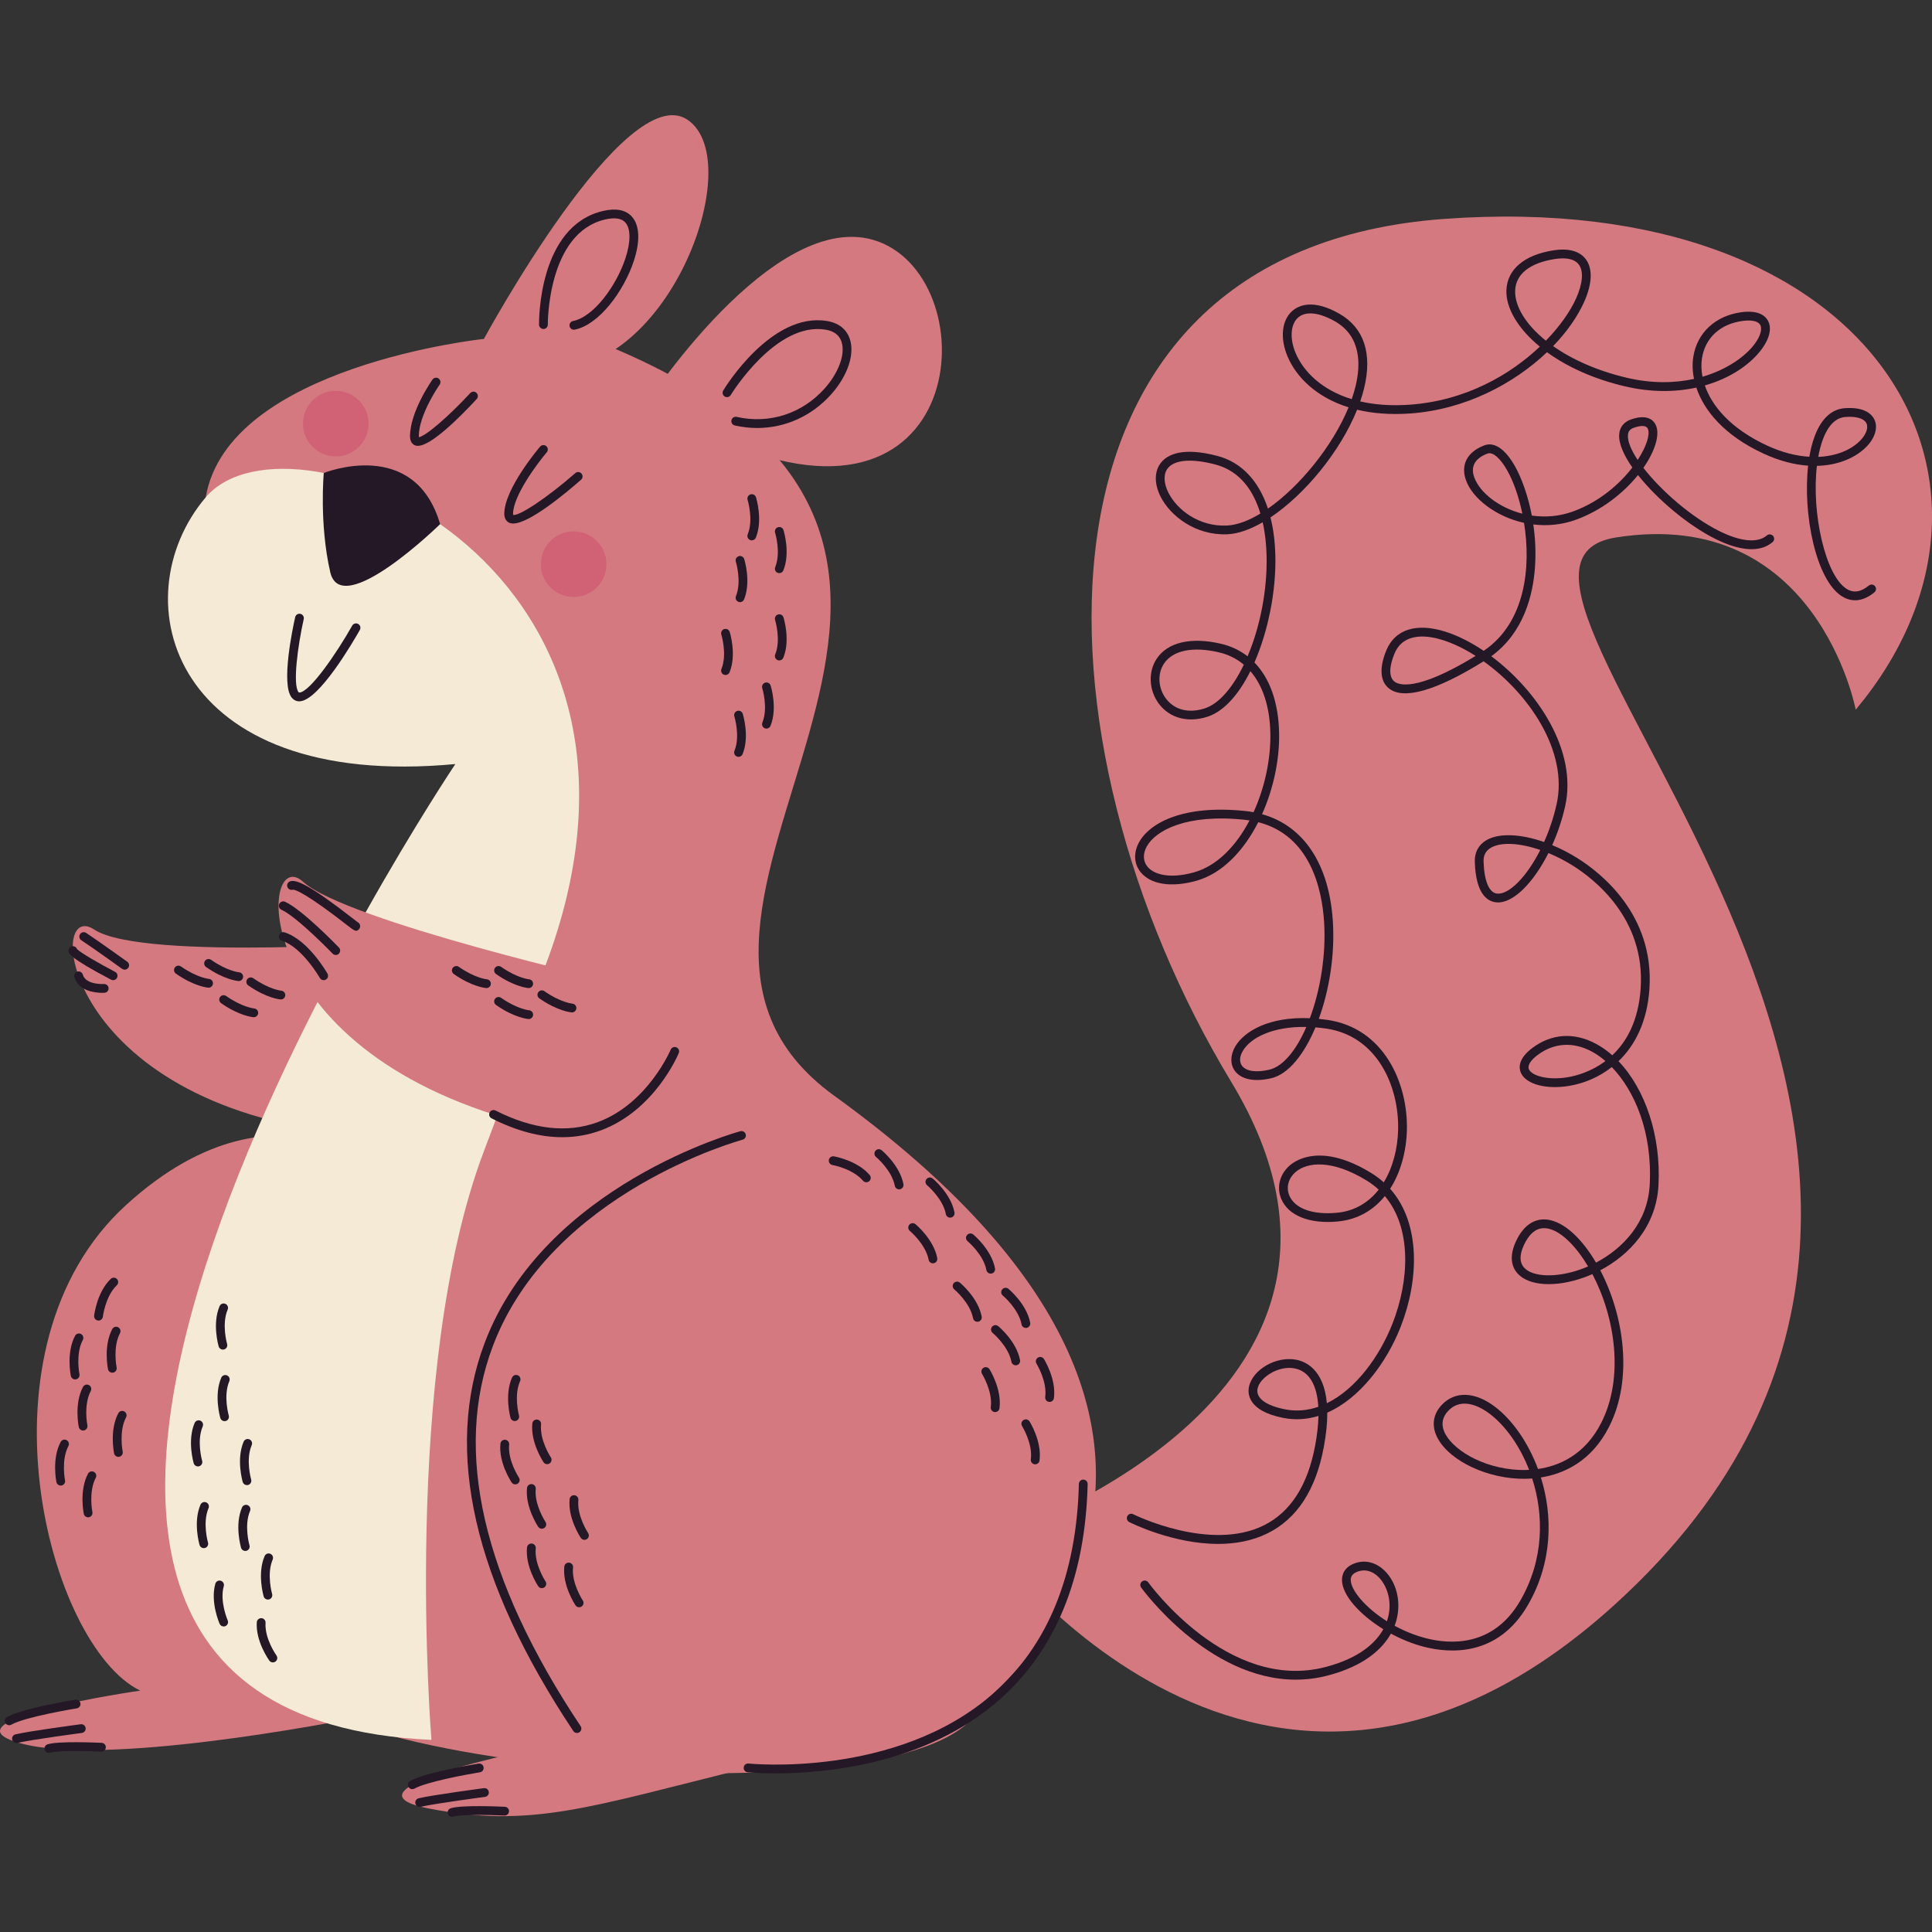 <svg width="512" height="512" viewBox="0 0 512 512" fill="none" xmlns="http://www.w3.org/2000/svg">
<rect x="0" y="0" width="512" height="512" fill="#333333" stroke="none"/>
<g clip-path="url(#clip0_626_1079)">
<path d="M110.026 249.41C110.026 249.41 37.779 254.843 24.951 246.332C12.122 237.822 15.95 292.239 91.681 300.435C91.681 300.435 117.921 264.779 110.026 249.41Z" fill="#D47980"/>
<path d="M106.546 313.751C106.546 313.751 75.07 281.468 33.491 319.269C-8.089 357.07 12.724 436.218 37.166 448.031C37.166 448.031 -16.755 455.79 5.298 461.951C27.351 468.112 85.899 457.028 99.313 454.293C112.726 451.558 158.572 342.489 106.546 313.751Z" fill="#D47980"/>
<path d="M261.831 408.104C261.831 408.104 377.482 371.335 326.269 286.676C271.986 196.942 267.08 66.4 382.725 58.013C498.371 49.625 541.137 129.073 491.782 188.077C491.782 188.077 481.563 133.995 428.246 142.434C374.929 150.873 561.874 303.828 427.817 425.336C334.617 509.813 261.831 408.104 261.831 408.104Z" fill="#D47980"/>
<path d="M260.017 451.583C260.017 451.583 349.67 383.318 221.084 290.385C153.513 241.549 288.8 149.129 166.871 94.131C55.88 44.067 199.82 240.405 72.01 434.424C50.289 467.395 247.123 485.902 260.017 451.583Z" fill="#D47980"/>
<path d="M232.896 329.45C232.896 329.45 196.667 294.535 157.983 328.076C119.298 361.618 158.585 440.433 149.079 461.951C149.079 461.951 86.087 473.797 113.421 479.224C140.755 484.651 156.075 478.886 198.249 468.508L232.896 329.45Z" fill="#D47980"/>
<path d="M128.237 89.816C128.237 89.816 60.427 96.912 54.521 131.796C48.614 166.68 57.834 199.095 128.237 202.48C198.639 205.864 172.42 100.168 128.237 89.816Z" fill="#D47980"/>
<path d="M171.755 106.343C171.755 106.343 208.089 50.8 235.259 65.132C262.429 79.465 254.343 150.884 182.192 112.221L171.755 106.343Z" fill="#D47980"/>
<path d="M128.237 89.816C128.237 89.816 165.746 20.62 182.192 31.733C198.639 42.845 176.29 101.772 143.56 97.576L128.237 89.816Z" fill="#D47980"/>
<path d="M143.464 258.675C186.711 150.05 77.25 104.98 54.521 131.796C31.792 158.611 45.316 209.556 120.673 202.48C120.673 202.48 -48.032 453.791 114.339 461.085C114.339 461.085 106.268 362.976 128.237 305.093C150.205 247.21 143.464 258.675 143.464 258.675Z" fill="#F4EAD5"/>
<path d="M152.903 459.259C153.124 459.259 153.348 459.195 153.547 459.063C154.08 458.708 154.226 457.986 153.869 457.451C127.895 418.451 120.074 384.546 130.628 356.674C146.06 315.916 196.295 302.165 196.8 302.031C197.42 301.866 197.791 301.229 197.626 300.609C197.46 299.989 196.823 299.625 196.205 299.783C195.687 299.92 144.325 313.958 128.458 355.837C117.616 384.452 125.514 419.074 151.934 458.741C152.158 459.078 152.527 459.259 152.903 459.259Z" fill="#241726"/>
<path d="M163.606 260.488C163.606 260.488 91.676 244.066 80.313 233.678C68.951 223.289 64.337 277.646 137.896 297.43C137.896 297.43 169.035 276.891 163.606 260.488Z" fill="#D47980"/>
<path d="M116.638 138.9C116.638 138.9 90.474 164.508 87.518 151.626C84.563 138.744 85.805 125.351 85.805 125.351C85.805 125.351 109.822 115.632 116.638 138.9Z" fill="#241726"/>
<path d="M79.307 185.857C79.335 185.857 79.363 185.856 79.392 185.856C84.507 185.698 93.594 170.069 95.362 166.939C95.678 166.378 95.481 165.671 94.923 165.356C94.367 165.039 93.655 165.235 93.34 165.795C89.206 173.108 82.123 183.445 79.32 183.532C79.268 183.544 79.215 183.535 79.117 183.418C77.507 181.466 78.95 170.927 80.49 164.066C80.631 163.44 80.238 162.819 79.611 162.678C78.981 162.537 78.363 162.932 78.222 163.557C77.562 166.502 74.412 181.369 77.324 184.898C77.843 185.526 78.528 185.857 79.307 185.857Z" fill="#241726"/>
<path d="M135.98 138.739C140.271 138.739 149.828 130.783 153.988 127.133C154.47 126.708 154.519 125.973 154.095 125.491C153.67 125.009 152.936 124.962 152.453 125.385C145.162 131.785 137.489 136.898 135.978 136.444C135.986 136.419 135.968 136.329 135.968 136.171C135.968 131.397 142.413 122.786 144.897 119.87C145.314 119.382 145.255 118.648 144.766 118.232C144.278 117.815 143.545 117.874 143.128 118.362C142.741 118.816 133.642 129.565 133.642 136.17C133.642 137.712 134.48 138.321 134.98 138.547C135.268 138.677 135.604 138.739 135.98 138.739Z" fill="#241726"/>
<path d="M110.722 118.154C114.296 118.154 121.913 110.522 126.33 105.746C126.766 105.275 126.736 104.54 126.265 104.104C125.796 103.669 125.062 103.696 124.623 104.168C118.798 110.465 112.715 115.667 110.997 115.855C110.99 115.799 110.985 115.726 110.985 115.632C110.985 109.816 116.456 102.007 116.513 101.928C116.883 101.404 116.759 100.678 116.234 100.308C115.712 99.937 114.984 100.063 114.614 100.586C114.372 100.931 108.661 109.085 108.661 115.632C108.661 117.257 109.51 117.834 110.016 118.031C110.227 118.114 110.465 118.154 110.722 118.154Z" fill="#241726"/>
<path d="M94.388 246.669C94.647 246.669 94.87 246.533 95.132 246.256C95.543 245.822 95.545 245.124 95.154 244.672C95.043 244.543 94.909 244.444 94.764 244.378C94.551 244.22 94.144 243.902 93.594 243.474C82.082 234.525 78.598 233.037 76.918 233.55C76.304 233.737 75.958 234.387 76.147 235.002C76.334 235.615 76.981 235.965 77.599 235.773C78.282 235.722 81.235 236.808 92.166 245.309C93.328 246.211 93.916 246.669 94.388 246.669Z" fill="#241726"/>
<path d="M88.982 253.076C89.271 253.076 89.561 252.969 89.787 252.752C90.249 252.306 90.265 251.571 89.819 251.108C89.426 250.701 80.15 241.082 75.549 238.979C74.964 238.711 74.275 238.969 74.009 239.553C73.741 240.136 73.998 240.826 74.582 241.093C78.784 243.015 88.051 252.623 88.144 252.72C88.372 252.958 88.676 253.076 88.982 253.076Z" fill="#241726"/>
<path d="M85.774 259.757C85.97 259.757 86.168 259.708 86.349 259.604C86.906 259.287 87.102 258.577 86.784 258.019C86.576 257.654 81.625 249.054 75.417 247.09C74.802 246.896 74.151 247.237 73.958 247.847C73.764 248.459 74.104 249.113 74.715 249.306C80.052 250.996 84.718 259.087 84.764 259.169C84.978 259.546 85.371 259.757 85.774 259.757Z" fill="#241726"/>
<path d="M33.039 256.974C33.401 256.974 33.757 256.806 33.983 256.491C34.359 255.969 34.24 255.243 33.719 254.868C33.647 254.816 26.424 249.622 22.831 247.231C22.3 246.874 21.578 247.02 21.219 247.556C20.864 248.091 21.009 248.812 21.544 249.168C25.102 251.534 32.29 256.704 32.362 256.756C32.567 256.902 32.804 256.974 33.039 256.974Z" fill="#241726"/>
<path d="M29.979 259.757C30.397 259.757 30.802 259.53 31.01 259.133C31.307 258.565 31.088 257.862 30.519 257.565C26.218 255.313 21.233 252.416 20.425 251.527C20.265 251.075 19.833 250.752 19.328 250.752C19.324 250.752 19.318 250.752 19.312 250.752C18.671 250.761 18.158 251.288 18.165 251.931C18.174 252.604 18.188 253.736 29.44 259.625C29.613 259.715 29.797 259.757 29.979 259.757Z" fill="#241726"/>
<path d="M27.123 263.111C27.445 263.111 27.652 263.097 27.696 263.093C28.335 263.049 28.817 262.494 28.773 261.855C28.728 261.216 28.161 260.747 27.535 260.775C27.492 260.779 22.737 261.064 21.941 258.276C21.764 257.658 21.114 257.309 20.505 257.478C19.887 257.655 19.53 258.297 19.706 258.914C20.805 262.762 25.47 263.111 27.123 263.111Z" fill="#241726"/>
<path d="M200.659 113.421C208.077 113.421 215.133 110.272 220.295 104.472C224.684 99.538 226.599 93.744 225.172 89.71C224.547 87.943 222.999 85.705 219.167 85.07C204.452 82.641 192.178 102.63 191.663 103.483C191.331 104.033 191.509 104.747 192.057 105.079C192.611 105.411 193.324 105.233 193.654 104.686C193.772 104.49 205.58 85.202 218.789 87.362C220.966 87.724 222.377 88.774 222.982 90.485C224.113 93.683 222.335 98.682 218.56 102.926C212.604 109.62 203.886 112.444 195.234 110.48C194.598 110.34 193.984 110.731 193.842 111.357C193.7 111.984 194.093 112.605 194.719 112.748C196.704 113.2 198.696 113.42 200.659 113.421Z" fill="#241726"/>
<path d="M152.079 87.38C152.154 87.38 152.232 87.373 152.309 87.357C158.793 86.062 165.361 77.087 167.966 69.156C169.706 63.855 169.517 59.677 167.434 57.391C165.817 55.62 163.28 55.113 159.89 55.889C142.699 59.818 142.836 84.977 142.849 86.046C142.858 86.686 143.421 87.179 144.027 87.192C144.669 87.183 145.183 86.657 145.175 86.015C145.172 85.772 145.049 61.665 160.408 58.155C162.924 57.581 164.707 57.851 165.716 58.958C167.167 60.549 167.181 64.09 165.757 68.431C163.413 75.57 157.43 83.965 151.852 85.078C151.223 85.204 150.815 85.816 150.941 86.446C151.051 86.997 151.538 87.38 152.079 87.38Z" fill="#241726"/>
<path d="M322.812 409.152C327.242 409.152 331.786 408.394 335.957 406.328C343.708 402.49 348.706 394.82 350.813 383.531C351.48 379.956 351.756 376.927 351.743 374.364C360.401 370.565 367.449 361.148 371.188 351.624C376.026 339.299 376.584 324.222 368.399 315.036C371.263 310.581 372.704 304.964 372.839 299.49C373.15 286.918 366.672 272.412 351.718 270.276C350.958 270.168 350.215 270.078 349.491 270.008C352.266 262.416 353.793 253.059 353.216 244.122C352.234 228.94 345.477 218.855 334.458 215.768C337.496 208.982 339.125 201.227 338.976 194.193C338.806 186.142 336.506 179.747 332.439 175.565C336.107 167.177 338.203 156.543 337.981 147.236C337.893 143.536 337.455 140.15 336.688 137.119C345.795 131.047 355.17 119.695 359.649 108.577C363.658 109.542 368.31 109.946 373.653 109.58C388.263 108.564 401.194 101.689 409.971 93.335C415.179 97.121 422.154 100.397 430.629 102.387C437.597 104.02 444.017 103.924 449.546 102.715C451.562 108.75 456.88 115.364 467.34 120.201C471.652 122.196 475.626 123.167 479.171 123.405C477.744 136.203 481.197 153.616 488.101 158.008C489.994 159.212 493.025 160.008 496.731 156.975C497.229 156.569 497.303 155.835 496.896 155.34C496.488 154.841 495.756 154.768 495.261 155.175C493.116 156.93 491.183 157.211 489.35 156.046C483.718 152.464 480.032 135.951 481.498 123.457C487.354 123.325 491.843 121.158 494.497 118.523C496.863 116.172 497.735 113.388 496.766 111.258C496.167 109.941 494.342 107.778 488.895 108.173C485.987 108.379 482.095 110.309 480.063 118.34C479.843 119.203 479.656 120.109 479.497 121.049C476.106 120.851 472.326 119.944 468.316 118.09C458.607 113.597 453.668 107.583 451.797 102.147C458.66 100.193 463.945 96.512 466.907 92.478C469.037 89.581 469.603 86.811 468.463 84.879C467.697 83.586 465.879 82.165 461.528 82.736C454.617 83.644 449.714 88.202 448.733 94.632C448.468 96.379 448.505 98.341 448.929 100.414C443.85 101.534 437.852 101.691 431.16 100.119C423.122 98.234 416.513 95.197 411.593 91.724C415.23 87.96 418.027 83.964 419.77 80.109C421.977 75.234 422.137 71.166 420.222 68.654C419.085 67.161 416.667 65.549 411.612 66.353C403.931 67.57 399.412 71.415 399.211 76.902C399.042 81.531 402.167 87.014 408.074 91.864C400.208 99.327 388.364 106.223 373.493 107.256C368.523 107.603 364.196 107.241 360.472 106.378C360.878 105.196 361.225 104.023 361.507 102.862C363.731 93.685 361.465 86.866 354.954 83.145C347.915 79.121 344.105 80.96 342.459 82.415C339.67 84.881 339.173 89.591 341.193 94.412C343.453 99.806 348.711 105.242 357.388 107.949C353.147 118.259 344.415 128.947 336.015 134.79C333.582 127.409 328.99 122.508 322.673 120.84C313.446 118.4 309.437 120.44 307.701 122.58C305.891 124.811 305.84 128.186 307.564 131.607C310.118 136.676 316.752 141.941 325.251 141.589C328.119 141.463 331.328 140.311 334.624 138.402C335.342 141.596 335.598 144.747 335.659 147.286C335.879 156.572 333.857 166.304 330.625 173.932C328.605 172.358 326.246 171.234 323.582 170.609C315.592 168.737 309.359 170.214 306.473 174.666C304.206 178.16 304.488 183.051 307.16 186.56C310.014 190.311 314.776 191.583 319.903 189.966C324.385 188.551 328.319 183.974 331.364 177.865C334.65 181.648 336.506 187.251 336.654 194.238C336.8 201.11 335.191 208.697 332.204 215.241C331.494 215.109 330.769 215.004 330.028 214.927C313.546 213.199 304.678 218.079 301.856 223.219C300.357 225.949 300.498 228.885 302.236 231.076C304.87 234.399 310.404 235.273 317.042 233.417C323.951 231.483 329.607 225.447 333.447 217.886C347.273 221.413 350.34 235.65 350.897 244.267C351.465 253.054 349.892 262.438 347.127 269.838C336.262 269.367 329.753 273.327 327.404 277.245C326.011 279.568 325.955 282.016 327.257 283.793C328.941 286.089 332.474 286.793 336.949 285.729C341.426 284.664 345.596 279.451 348.609 272.261C349.509 272.333 350.437 272.436 351.391 272.572C364.939 274.507 370.802 287.849 370.517 299.428C370.396 304.313 369.159 309.324 366.711 313.331C365.729 312.448 364.647 311.636 363.46 310.905C350.453 302.902 343.615 307.293 341.829 308.828C339.132 311.147 338.238 314.643 339.551 317.737C341.433 322.169 347.009 324.4 354.485 323.708C359.884 323.206 364.028 320.641 367.001 316.97C374.174 325.47 373.507 339.348 369.025 350.769C365.602 359.491 359.302 368.133 351.63 371.868C350.832 362.927 346.02 360.826 343.496 360.344C338.19 359.32 331.876 362.982 330.98 367.577C330.622 369.421 330.784 373.91 340.032 375.75C343.28 376.398 346.426 376.154 349.41 375.23C349.36 377.572 349.068 380.204 348.529 383.098C346.564 393.63 341.987 400.743 334.928 404.239C320.592 411.336 300.51 401.387 300.309 401.288C299.735 400.996 299.036 401.23 298.748 401.802C298.458 402.376 298.689 403.075 299.262 403.363C299.891 403.686 310.925 409.152 322.812 409.152ZM349.368 372.814C346.539 373.795 343.557 374.088 340.483 373.475C335.414 372.466 332.783 370.481 333.261 368.028C333.843 365.036 338.786 361.826 343.057 362.633C346.875 363.361 349.029 366.945 349.368 372.814ZM365.37 315.267C362.737 318.615 359.063 320.954 354.268 321.398C347.865 321.995 343.155 320.288 341.689 316.835C340.78 314.692 341.428 312.243 343.342 310.597C346.404 307.965 352.972 307.187 362.238 312.889C363.39 313.599 364.432 314.396 365.37 315.267ZM346.197 272.147C343.558 278.243 340.08 282.599 336.409 283.473C332.934 284.298 330.215 283.909 329.13 282.425C328.389 281.413 328.485 279.964 329.395 278.447C331.487 274.958 337.327 271.985 346.197 272.147ZM331.138 217.421C327.608 224.157 322.546 229.467 316.413 231.183C309.701 233.061 305.625 231.615 304.054 229.636C302.901 228.182 302.842 226.253 303.89 224.343C306.243 220.064 314.433 215.631 329.782 217.244C330.244 217.293 330.697 217.352 331.138 217.421ZM329.624 176.151C326.723 182.175 323.044 186.542 319.2 187.756C314.987 189.086 311.276 188.14 309.007 185.16C306.919 182.417 306.678 178.625 308.421 175.938C310.741 172.36 316.073 171.242 323.048 172.881C325.558 173.469 327.762 174.577 329.624 176.151ZM334.017 136.097C330.871 138.003 327.827 139.156 325.147 139.274C317.628 139.628 311.866 134.991 309.638 130.568C308.339 127.988 308.289 125.552 309.505 124.051C311.319 121.813 315.9 121.461 322.076 123.094C328.83 124.879 332.286 130.336 334.017 136.097ZM490.136 110.458C492.51 110.458 494.131 111.082 494.65 112.224C495.196 113.428 494.494 115.255 492.859 116.878C490.503 119.218 486.657 120.885 481.851 121.078C481.986 120.336 482.141 119.613 482.317 118.915C483.251 115.227 485.179 110.772 489.059 110.497C489.433 110.47 489.792 110.458 490.136 110.458ZM347.269 83.053C349.106 83.053 351.343 83.765 353.8 85.169C360.772 89.153 360.609 96.695 359.247 102.32C358.971 103.458 358.625 104.613 358.218 105.779C350.202 103.321 345.384 98.404 343.337 93.521C341.733 89.692 342 85.931 344 84.162C344.837 83.421 345.949 83.053 347.269 83.053ZM463.366 84.939C464.928 84.939 466.024 85.33 466.462 86.068C467.087 87.127 466.54 89.058 465.035 91.107C462.693 94.295 457.868 97.897 451.176 99.846C450.835 98.103 450.81 96.458 451.033 94.987C451.863 89.543 455.901 85.826 461.832 85.046C462.382 84.975 462.895 84.939 463.366 84.939ZM414.15 68.471C415.79 68.471 417.435 68.84 418.374 70.07C419.725 71.844 419.462 75.154 417.652 79.156C416.174 82.423 413.471 86.38 409.676 90.286C404.253 85.93 401.383 81.072 401.533 76.993C401.692 72.658 405.401 69.696 411.975 68.654C412.654 68.549 413.401 68.471 414.15 68.471Z" fill="#241726"/>
<path d="M152.019 158.209C147.218 158.209 143.326 154.317 143.326 149.516C143.326 144.715 147.218 140.823 152.019 140.823C156.82 140.823 160.712 144.715 160.712 149.516C160.712 154.317 156.82 158.209 152.019 158.209Z" fill="#D16175"/>
<path d="M88.982 120.961C84.181 120.961 80.289 117.069 80.289 112.268C80.289 107.467 84.181 103.575 88.982 103.575C93.782 103.575 97.674 107.467 97.674 112.268C97.674 117.069 93.782 120.961 88.982 120.961Z" fill="#D16175"/>
<path d="M206.518 151.888C206.977 151.888 207.411 151.614 207.596 151.163C209.494 146.487 207.703 140.716 207.626 140.473C207.434 139.861 206.782 139.528 206.169 139.717C205.557 139.909 205.218 140.562 205.409 141.174C205.427 141.226 207.02 146.399 205.441 150.289C205.199 150.884 205.486 151.562 206.081 151.804C206.224 151.861 206.372 151.888 206.518 151.888Z" fill="#241726"/>
<path d="M196.112 159.573C196.571 159.573 197.005 159.3 197.19 158.848C199.088 154.172 197.297 148.401 197.22 148.158C197.026 147.546 196.381 147.21 195.763 147.402C195.151 147.594 194.812 148.247 195.003 148.859C195.021 148.911 196.614 154.084 195.035 157.974C194.793 158.569 195.08 159.247 195.675 159.489C195.817 159.546 195.966 159.573 196.112 159.573Z" fill="#241726"/>
<path d="M199.232 143.196C199.69 143.196 200.124 142.923 200.309 142.471C202.207 137.796 200.416 132.024 200.34 131.782C200.145 131.169 199.494 130.83 198.882 131.025C198.27 131.217 197.931 131.871 198.123 132.482C198.14 132.534 199.733 137.708 198.154 141.598C197.913 142.193 198.199 142.871 198.794 143.112C198.938 143.168 199.085 143.196 199.232 143.196Z" fill="#241726"/>
<path d="M206.518 175.02C206.977 175.02 207.411 174.747 207.596 174.295C209.494 169.619 207.703 163.849 207.626 163.606C207.434 162.996 206.782 162.659 206.169 162.85C205.557 163.042 205.218 163.696 205.409 164.307C205.427 164.359 207.02 169.531 205.441 173.421C205.199 174.016 205.486 174.694 206.081 174.936C206.224 174.993 206.372 175.02 206.518 175.02Z" fill="#241726"/>
<path d="M192.267 178.882C192.726 178.882 193.16 178.609 193.345 178.157C195.243 173.482 193.452 167.711 193.375 167.468C193.183 166.856 192.532 166.52 191.918 166.711C191.306 166.904 190.967 167.557 191.158 168.168C191.176 168.221 192.769 173.394 191.19 177.284C190.948 177.879 191.235 178.557 191.83 178.799C191.973 178.855 192.121 178.882 192.267 178.882Z" fill="#241726"/>
<path d="M54.004 410.28C54.112 410.28 54.223 410.264 54.333 410.232C54.949 410.051 55.3 409.405 55.12 408.789C55.105 408.737 53.614 403.533 55.268 399.675C55.521 399.086 55.248 398.402 54.659 398.149C54.072 397.892 53.385 398.167 53.132 398.758C51.143 403.395 52.818 409.201 52.891 409.445C53.039 409.951 53.502 410.28 54.004 410.28Z" fill="#241726"/>
<path d="M70.996 423.906C71.105 423.906 71.215 423.89 71.326 423.858C71.941 423.677 72.292 423.032 72.112 422.415C72.098 422.363 70.606 417.159 72.262 413.301C72.514 412.711 72.242 412.027 71.652 411.774C71.062 411.517 70.379 411.793 70.126 412.383C68.135 417.022 69.81 422.827 69.883 423.072C70.031 423.579 70.494 423.906 70.996 423.906Z" fill="#241726"/>
<path d="M72.316 440.555C72.552 440.555 72.789 440.483 72.995 440.334C73.516 439.96 73.634 439.234 73.259 438.712C73.227 438.669 70.093 434.256 70.374 430.066C70.417 429.426 69.933 428.872 69.291 428.829C68.647 428.805 68.097 429.271 68.054 429.912C67.717 434.946 71.223 439.866 71.373 440.073C71.601 440.388 71.956 440.555 72.316 440.555Z" fill="#241726"/>
<path d="M65.441 393.574C65.549 393.574 65.66 393.558 65.769 393.526C66.385 393.345 66.736 392.7 66.556 392.083C66.542 392.031 65.05 386.827 66.706 382.97C66.958 382.38 66.686 381.696 66.096 381.443C65.509 381.192 64.823 381.461 64.569 382.052C62.579 386.69 64.254 392.495 64.327 392.74C64.475 393.247 64.939 393.574 65.441 393.574Z" fill="#241726"/>
<path d="M52.453 388.624C52.562 388.624 52.672 388.608 52.782 388.576C53.398 388.395 53.749 387.749 53.569 387.133C53.554 387.081 52.062 381.878 53.717 378.02C53.97 377.43 53.697 376.746 53.108 376.493C52.519 376.236 51.833 376.512 51.581 377.102C49.591 381.741 51.267 387.545 51.339 387.79C51.488 388.296 51.952 388.624 52.453 388.624Z" fill="#241726"/>
<path d="M59.508 376.627C59.616 376.627 59.727 376.611 59.837 376.579C60.453 376.398 60.804 375.753 60.624 375.136C60.61 375.084 59.118 369.88 60.773 366.022C61.026 365.432 60.754 364.748 60.164 364.495C59.574 364.238 58.891 364.514 58.637 365.104C56.647 369.743 58.322 375.548 58.395 375.793C58.543 376.3 59.006 376.627 59.508 376.627Z" fill="#241726"/>
<path d="M59.069 357.662C59.178 357.662 59.289 357.645 59.397 357.614C60.014 357.433 60.366 356.787 60.185 356.171C60.17 356.119 58.679 350.915 60.334 347.057C60.587 346.467 60.314 345.783 59.725 345.53C59.135 345.271 58.452 345.55 58.198 346.14C56.209 350.776 57.883 356.582 57.955 356.827C58.105 357.333 58.568 357.662 59.069 357.662Z" fill="#241726"/>
<path d="M65.002 411.02C65.111 411.02 65.222 411.004 65.331 410.972C65.947 410.792 66.299 410.146 66.118 409.529C66.103 409.477 64.612 404.274 66.267 400.416C66.52 399.826 66.247 399.142 65.658 398.889C65.065 398.634 64.383 398.909 64.131 399.498C62.142 404.137 63.816 409.941 63.888 410.186C64.037 410.691 64.501 411.02 65.002 411.02Z" fill="#241726"/>
<path d="M59.275 431.033C59.432 431.033 59.592 431.002 59.745 430.933C60.332 430.674 60.596 429.988 60.339 429.4C60.317 429.35 58.162 424.385 59.303 420.345C59.477 419.727 59.117 419.085 58.499 418.911C57.886 418.732 57.241 419.096 57.065 419.714C55.694 424.57 58.11 430.109 58.213 430.341C58.405 430.775 58.83 431.033 59.275 431.033Z" fill="#241726"/>
<path d="M203.116 193.085C203.574 193.085 204.009 192.812 204.193 192.36C206.091 187.685 204.3 181.915 204.224 181.672C204.031 181.062 203.383 180.723 202.766 180.915C202.154 181.108 201.815 181.761 202.007 182.372C202.024 182.425 203.617 187.597 202.038 191.487C201.797 192.082 202.083 192.76 202.678 193.001C202.822 193.059 202.969 193.085 203.116 193.085Z" fill="#241726"/>
<path d="M195.72 200.57C196.179 200.57 196.613 200.296 196.797 199.845C198.696 195.169 196.905 189.398 196.828 189.155C196.636 188.543 195.985 188.21 195.371 188.399C194.759 188.591 194.42 189.244 194.611 189.856C194.629 189.908 196.222 195.081 194.643 198.971C194.401 199.566 194.688 200.244 195.283 200.486C195.426 200.542 195.574 200.57 195.72 200.57Z" fill="#241726"/>
<path d="M251.803 322.686C251.875 322.686 251.948 322.679 252.022 322.665C252.653 322.546 253.066 321.935 252.945 321.306C251.998 316.349 247.362 312.475 247.165 312.313C246.666 311.906 245.938 311.976 245.53 312.47C245.121 312.963 245.191 313.695 245.684 314.105C245.726 314.14 249.876 317.618 250.662 321.741C250.768 322.299 251.255 322.686 251.803 322.686Z" fill="#241726"/>
<path d="M247.239 334.791C247.311 334.791 247.384 334.783 247.458 334.77C248.089 334.65 248.502 334.04 248.381 333.41C247.434 328.453 242.798 324.579 242.601 324.417C242.105 324.01 241.374 324.082 240.966 324.574C240.557 325.068 240.627 325.801 241.121 326.209C241.162 326.244 245.312 329.722 246.098 333.845C246.204 334.403 246.692 334.791 247.239 334.791Z" fill="#241726"/>
<path d="M238.275 315.188C238.347 315.188 238.42 315.181 238.494 315.168C239.125 315.048 239.538 314.438 239.417 313.808C238.47 308.852 233.834 304.977 233.637 304.815C233.138 304.408 232.41 304.477 232.002 304.972C231.593 305.465 231.663 306.197 232.156 306.607C232.198 306.642 236.347 310.12 237.134 314.243C237.24 314.8 237.727 315.188 238.275 315.188Z" fill="#241726"/>
<path d="M229.587 313.31C229.855 313.31 230.123 313.218 230.342 313.032C230.83 312.614 230.888 311.881 230.471 311.392C227.194 307.555 221.246 306.487 220.995 306.444C220.364 306.338 219.763 306.759 219.652 307.389C219.542 308.021 219.966 308.623 220.596 308.735C220.65 308.744 225.977 309.71 228.702 312.903C228.933 313.172 229.259 313.31 229.587 313.31Z" fill="#241726"/>
<path d="M143.595 420.878C143.817 420.878 144.042 420.815 144.241 420.682C144.774 420.324 144.918 419.603 144.561 419.07C144.53 419.025 141.551 414.504 141.977 410.328C142.041 409.689 141.576 409.119 140.938 409.053C140.268 409.013 139.728 409.455 139.663 410.092C139.152 415.112 142.488 420.151 142.631 420.362C142.853 420.698 143.221 420.878 143.595 420.878Z" fill="#241726"/>
<path d="M143.595 405.131C143.817 405.131 144.042 405.068 144.241 404.934C144.774 404.577 144.918 403.855 144.561 403.322C144.53 403.278 141.551 398.759 141.977 394.582C142.041 393.943 141.576 393.373 140.938 393.307C140.268 393.264 139.728 393.707 139.663 394.345C139.152 399.366 142.488 404.404 142.631 404.616C142.853 404.951 143.221 405.131 143.595 405.131Z" fill="#241726"/>
<path d="M153.477 425.944C153.699 425.944 153.925 425.881 154.123 425.746C154.657 425.39 154.8 424.668 154.444 424.135C154.413 424.091 151.433 419.572 151.859 415.395C151.924 414.756 151.459 414.185 150.821 414.12C150.145 414.074 149.61 414.521 149.546 415.158C149.035 420.179 152.37 425.217 152.514 425.429C152.736 425.764 153.103 425.944 153.477 425.944Z" fill="#241726"/>
<path d="M136.551 393.377C136.774 393.377 136.999 393.313 137.198 393.18C137.731 392.823 137.874 392.102 137.518 391.568C137.488 391.523 134.509 387.002 134.934 382.826C134.998 382.188 134.533 381.617 133.894 381.552C133.233 381.503 132.685 381.954 132.62 382.592C132.11 387.61 135.445 392.65 135.588 392.861C135.811 393.196 136.179 393.377 136.551 393.377Z" fill="#241726"/>
<path d="M145.007 388.02C145.229 388.02 145.454 387.957 145.653 387.823C146.186 387.466 146.33 386.744 145.973 386.211C145.943 386.167 142.963 381.648 143.389 377.471C143.453 376.832 142.988 376.262 142.35 376.196C141.67 376.15 141.14 376.598 141.076 377.234C140.565 382.255 143.9 387.293 144.043 387.505C144.265 387.84 144.633 388.02 145.007 388.02Z" fill="#241726"/>
<path d="M136.413 376.591C136.517 376.591 136.62 376.578 136.725 376.548C137.343 376.378 137.706 375.737 137.536 375.119C137.521 375.067 136.113 369.839 137.829 366.009C138.092 365.424 137.829 364.735 137.244 364.472C136.656 364.21 135.97 364.472 135.707 365.058C133.644 369.663 135.226 375.495 135.295 375.74C135.437 376.254 135.905 376.591 136.413 376.591Z" fill="#241726"/>
<path d="M154.888 408.077C155.11 408.077 155.336 408.014 155.534 407.881C156.068 407.523 156.211 406.801 155.855 406.268C155.824 406.224 152.844 401.703 153.27 397.528C153.335 396.889 152.87 396.319 152.232 396.253C151.566 396.2 151.022 396.655 150.957 397.292C150.446 402.311 153.781 407.35 153.925 407.561C154.147 407.897 154.514 408.077 154.888 408.077Z" fill="#241726"/>
<path d="M16.093 393.692C16.17 393.692 16.25 393.684 16.33 393.668C16.959 393.538 17.363 392.923 17.233 392.294C17.222 392.242 16.162 386.933 18.126 383.223C18.427 382.656 18.21 381.952 17.642 381.652C17.08 381.349 16.374 381.567 16.072 382.135C13.709 386.594 14.904 392.517 14.956 392.767C15.07 393.315 15.555 393.692 16.093 393.692Z" fill="#241726"/>
<path d="M22.018 379.103C22.097 379.103 22.175 379.095 22.256 379.079C22.883 378.95 23.288 378.334 23.158 377.705C23.146 377.652 22.085 372.344 24.05 368.634C24.351 368.068 24.134 367.364 23.566 367.063C23.004 366.76 22.298 366.979 21.995 367.546C19.633 372.005 20.83 377.929 20.882 378.179C20.995 378.726 21.478 379.103 22.018 379.103Z" fill="#241726"/>
<path d="M23.344 402.104C23.421 402.104 23.501 402.096 23.581 402.08C24.209 401.951 24.614 401.335 24.484 400.707C24.473 400.654 23.413 395.345 25.377 391.635C25.678 391.069 25.461 390.365 24.893 390.064C24.331 389.761 23.625 389.978 23.323 390.548C20.96 395.006 22.155 400.929 22.206 401.18C22.321 401.728 22.805 402.104 23.344 402.104Z" fill="#241726"/>
<path d="M19.915 365.562C19.991 365.562 20.071 365.554 20.151 365.537C20.78 365.408 21.184 364.793 21.054 364.164C21.043 364.112 19.983 358.802 21.947 355.092C22.248 354.526 22.031 353.823 21.464 353.521C20.902 353.218 20.196 353.437 19.893 354.005C17.531 358.463 18.726 364.386 18.777 364.637C18.892 365.185 19.375 365.562 19.915 365.562Z" fill="#241726"/>
<path d="M29.764 363.78C29.841 363.78 29.92 363.772 30.001 363.756C30.629 363.627 31.033 363.011 30.903 362.382C30.892 362.329 29.83 357.021 31.795 353.311C32.096 352.744 31.879 352.041 31.312 351.74C30.752 351.436 30.043 351.654 29.741 352.223C27.379 356.682 28.576 362.606 28.628 362.855C28.741 363.403 29.224 363.78 29.764 363.78Z" fill="#241726"/>
<path d="M26.105 349.959C26.688 349.959 27.189 349.522 27.258 348.931C27.265 348.878 27.925 343.504 30.958 340.601C31.422 340.157 31.438 339.42 30.993 338.957C30.548 338.493 29.811 338.478 29.35 338.921C25.704 342.412 24.977 348.412 24.949 348.665C24.875 349.302 25.333 349.877 25.97 349.952C26.015 349.956 26.06 349.959 26.105 349.959Z" fill="#241726"/>
<path d="M31.373 386.082C31.45 386.082 31.53 386.074 31.61 386.057C32.239 385.928 32.643 385.313 32.513 384.684C32.502 384.632 31.442 379.322 33.406 375.612C33.707 375.046 33.49 374.343 32.923 374.042C32.361 373.739 31.654 373.957 31.352 374.525C28.989 378.983 30.184 384.906 30.236 385.157C30.35 385.704 30.834 386.082 31.373 386.082Z" fill="#241726"/>
<path d="M263.72 374.218C264.294 374.218 264.794 373.793 264.871 373.208C265.536 368.207 262.358 363.067 262.222 362.852C261.88 362.309 261.163 362.149 260.621 362.485C260.078 362.826 259.913 363.542 260.253 364.086C260.281 364.132 263.12 368.74 262.567 372.902C262.482 373.539 262.929 374.123 263.566 374.207C263.619 374.215 263.669 374.218 263.72 374.218Z" fill="#241726"/>
<path d="M274.333 388.061C274.907 388.061 275.406 387.636 275.484 387.052C276.15 382.05 272.972 376.911 272.837 376.694C272.493 376.15 271.776 375.99 271.235 376.326C270.691 376.667 270.526 377.384 270.866 377.928C270.895 377.974 273.734 382.583 273.18 386.744C273.095 387.38 273.542 387.965 274.179 388.05C274.231 388.057 274.281 388.061 274.333 388.061Z" fill="#241726"/>
<path d="M278.148 371.521C278.723 371.521 279.221 371.096 279.299 370.511C279.966 365.51 276.787 360.37 276.652 360.153C276.309 359.609 275.593 359.452 275.051 359.785C274.507 360.126 274.342 360.843 274.682 361.387C274.711 361.433 277.549 366.042 276.995 370.204C276.91 370.84 277.358 371.424 277.995 371.509C278.046 371.517 278.097 371.521 278.148 371.521Z" fill="#241726"/>
<path d="M262.546 337.519C262.619 337.519 262.692 337.512 262.766 337.499C263.396 337.378 263.81 336.769 263.689 336.139C262.742 331.182 258.105 327.308 257.909 327.146C257.411 326.74 256.683 326.809 256.273 327.303C255.865 327.797 255.934 328.53 256.429 328.938C256.47 328.973 260.619 332.451 261.406 336.574C261.512 337.132 262 337.519 262.546 337.519Z" fill="#241726"/>
<path d="M259.014 350.284C259.086 350.284 259.159 350.276 259.233 350.263C259.864 350.142 260.277 349.533 260.157 348.903C259.209 343.946 254.573 340.072 254.376 339.911C253.878 339.504 253.15 339.574 252.741 340.067C252.332 340.561 252.402 341.294 252.896 341.703C252.937 341.737 257.087 345.215 257.873 349.338C257.979 349.897 258.467 350.284 259.014 350.284Z" fill="#241726"/>
<path d="M271.868 351.918C271.941 351.918 272.013 351.911 272.087 351.898C272.718 351.778 273.132 351.167 273.011 350.538C272.064 345.58 267.427 341.707 267.23 341.545C266.732 341.137 266.004 341.209 265.595 341.702C265.186 342.195 265.256 342.928 265.751 343.337C265.792 343.372 269.941 346.849 270.727 350.973C270.834 351.531 271.32 351.918 271.868 351.918Z" fill="#241726"/>
<path d="M269.178 361.818C269.251 361.818 269.323 361.811 269.397 361.798C270.028 361.677 270.442 361.067 270.321 360.438C269.374 355.481 264.737 351.607 264.54 351.445C264.043 351.037 263.312 351.107 262.905 351.602C262.496 352.095 262.566 352.828 263.061 353.237C263.102 353.272 267.251 356.749 268.037 360.873C268.144 361.431 268.631 361.818 269.178 361.818Z" fill="#241726"/>
<path d="M148.998 301.37C152.541 301.37 155.952 300.768 159.218 299.562C173.405 294.323 179.624 279.692 179.881 279.072C180.128 278.479 179.846 277.799 179.253 277.553C178.659 277.305 177.98 277.587 177.735 278.179C177.674 278.322 171.625 292.513 158.394 297.388C150.331 300.358 141.222 299.321 131.322 294.3C130.755 294.006 130.05 294.236 129.76 294.811C129.469 295.383 129.698 296.082 130.271 296.372C136.834 299.701 143.1 301.37 148.998 301.37Z" fill="#241726"/>
<path d="M111.209 478.857C111.298 478.857 111.388 478.847 111.479 478.826C115.085 477.972 128.405 476.208 128.538 476.19C129.175 476.106 129.622 475.521 129.538 474.885C129.454 474.249 128.876 473.79 128.233 473.885C127.681 473.957 114.663 475.684 110.942 476.562C110.318 476.711 109.931 477.336 110.078 477.962C110.206 478.498 110.682 478.857 111.209 478.857Z" fill="#241726"/>
<path d="M109.278 474.147C109.473 474.147 109.669 474.098 109.852 473.994C112.924 472.249 123.411 470.282 127.194 469.672C127.829 469.57 128.259 468.973 128.157 468.34C128.055 467.706 127.463 467.268 126.824 467.377C126.252 467.469 112.765 469.667 108.704 471.975C108.146 472.291 107.95 473.001 108.268 473.56C108.481 473.936 108.874 474.147 109.278 474.147Z" fill="#241726"/>
<path d="M119.798 481.476C119.914 481.476 120.034 481.458 120.152 481.42C122.02 480.822 129.262 480.921 133.674 481.137C134.302 481.157 134.859 480.673 134.89 480.031C134.921 479.39 134.427 478.845 133.785 478.814C132.616 478.761 122.305 478.293 119.442 479.207C118.83 479.403 118.493 480.056 118.69 480.669C118.848 481.161 119.305 481.476 119.798 481.476Z" fill="#241726"/>
<path d="M4.363 461.916C4.451 461.916 4.541 461.906 4.633 461.885C8.24 461.031 21.557 459.267 21.69 459.249C22.327 459.165 22.775 458.58 22.691 457.944C22.607 457.308 22.027 456.864 21.386 456.944C20.833 457.016 7.817 458.743 4.096 459.621C3.471 459.77 3.084 460.396 3.232 461.021C3.36 461.557 3.837 461.916 4.363 461.916Z" fill="#241726"/>
<path d="M2.433 457.206C2.628 457.206 2.824 457.156 3.006 457.053C6.706 454.953 20.214 452.752 20.349 452.731C20.984 452.628 21.414 452.031 21.311 451.399C21.21 450.765 20.617 450.334 19.979 450.436C19.407 450.529 5.922 452.727 1.859 455.034C1.301 455.35 1.105 456.06 1.422 456.619C1.634 456.994 2.027 457.206 2.433 457.206Z" fill="#241726"/>
<path d="M12.953 464.533C13.069 464.533 13.189 464.516 13.307 464.478C15.171 463.882 22.415 463.984 26.829 464.195C27.468 464.217 28.015 463.731 28.045 463.089C28.076 462.448 27.581 461.903 26.939 461.872C25.775 461.814 15.46 461.349 12.597 462.265C11.987 462.461 11.648 463.114 11.845 463.727C12.003 464.219 12.46 464.533 12.953 464.533Z" fill="#241726"/>
<path d="M205.551 469.958C218.371 469.958 245.149 467.696 264.659 450.624C279.692 437.469 287.625 418.185 288.239 393.305C288.255 392.664 287.747 392.131 287.105 392.114C287.096 392.114 287.086 392.114 287.075 392.114C286.448 392.114 285.93 392.616 285.914 393.248C285.318 417.443 277.656 436.153 263.14 448.863C237.512 471.301 198.762 467.395 198.375 467.352C197.73 467.286 197.164 467.743 197.093 468.381C197.024 469.02 197.485 469.593 198.123 469.663C198.228 469.675 201.018 469.958 205.551 469.958Z" fill="#241726"/>
<path d="M140.114 261.849C140.716 261.849 141.225 261.386 141.272 260.775C141.321 260.137 140.845 259.58 140.207 259.528C140.148 259.522 137.05 259.208 132.792 256.222C132.266 255.853 131.541 255.982 131.173 256.506C130.805 257.031 130.932 257.757 131.457 258.125C136.306 261.526 139.874 261.835 140.024 261.846C140.054 261.848 140.084 261.849 140.114 261.849Z" fill="#241726"/>
<path d="M140.114 270.055C140.716 270.055 141.225 269.593 141.272 268.981C141.321 268.343 140.845 267.786 140.207 267.734C140.148 267.73 137.05 267.416 132.792 264.429C132.266 264.059 131.541 264.188 131.173 264.712C130.805 265.237 130.932 265.963 131.457 266.331C136.306 269.732 139.874 270.041 140.024 270.052C140.054 270.054 140.084 270.055 140.114 270.055Z" fill="#241726"/>
<path d="M151.584 268.299C152.186 268.299 152.695 267.836 152.742 267.225C152.791 266.587 152.315 266.031 151.678 265.978C151.647 265.976 148.54 265.673 144.262 262.672C143.735 262.303 143.011 262.432 142.643 262.956C142.275 263.481 142.402 264.207 142.927 264.575C147.777 267.976 151.344 268.285 151.494 268.296C151.523 268.298 151.554 268.299 151.584 268.299Z" fill="#241726"/>
<path d="M128.918 261.849C129.52 261.849 130.029 261.386 130.076 260.775C130.125 260.137 129.649 259.581 129.012 259.528C128.981 259.526 125.874 259.223 121.597 256.222C121.071 255.853 120.345 255.982 119.978 256.506C119.609 257.031 119.736 257.757 120.262 258.125C125.11 261.526 128.678 261.835 128.827 261.846C128.858 261.848 128.889 261.849 128.918 261.849Z" fill="#241726"/>
<path d="M74.44 264.866C75.042 264.866 75.551 264.403 75.598 263.792C75.647 263.154 75.171 262.598 74.534 262.544C74.503 262.542 71.396 262.239 67.119 259.24C66.594 258.87 65.867 258.999 65.5 259.524C65.132 260.049 65.258 260.775 65.784 261.143C70.632 264.542 74.2 264.851 74.35 264.863C74.38 264.865 74.41 264.866 74.44 264.866Z" fill="#241726"/>
<path d="M63.262 259.99C63.864 259.99 64.373 259.528 64.42 258.916C64.469 258.278 63.993 257.722 63.356 257.669C63.325 257.667 60.218 257.364 55.941 254.364C55.413 253.994 54.69 254.123 54.322 254.647C53.954 255.173 54.081 255.899 54.606 256.266C59.455 259.667 63.022 259.976 63.172 259.987C63.202 259.989 63.232 259.99 63.262 259.99Z" fill="#241726"/>
<path d="M67.256 269.575C67.858 269.575 68.367 269.111 68.415 268.501C68.464 267.863 67.986 267.306 67.35 267.254C67.28 267.248 64.184 266.93 59.935 263.949C59.408 263.58 58.683 263.709 58.316 264.233C57.947 264.758 58.074 265.484 58.599 265.852C63.448 269.253 67.017 269.561 67.166 269.572C67.198 269.574 67.227 269.575 67.256 269.575Z" fill="#241726"/>
<path d="M55.275 261.747C55.877 261.747 56.386 261.284 56.433 260.673C56.482 260.035 56.006 259.477 55.368 259.425C55.303 259.419 52.207 259.103 47.953 256.12C47.428 255.75 46.701 255.879 46.334 256.403C45.965 256.929 46.092 257.655 46.618 258.022C51.466 261.423 55.035 261.732 55.184 261.744C55.215 261.745 55.246 261.747 55.275 261.747Z" fill="#241726"/>
<path d="M343.379 445.126C346.136 445.126 348.971 444.788 351.87 444.03C361.806 441.435 366.447 436.79 368.61 432.923C371.388 434.429 374.397 435.659 377.412 436.427C384.275 438.179 396.968 439.068 404.899 425.363C411.486 413.984 411.519 401.686 408.35 391.542C414.395 390.58 421.744 387.339 426.433 378.086C432.905 365.318 430.304 348.513 424.089 336.64C431.771 332.595 438.934 325.086 439.515 314.085C440.204 301.053 436.021 288.631 428.922 281.232C433.278 277.048 436.536 270.79 437.118 262.023C438.424 242.332 424.133 231.219 417.928 227.355C415.772 226.012 413.549 224.876 411.349 223.967C412.772 220.79 413.959 217.302 414.774 213.691C418.102 198.937 407.434 183.022 395.202 173.909C403.807 167.68 406.268 157.718 406.788 150.277C407.063 146.332 406.855 142.508 406.341 138.984C410.011 139.434 413.93 139.109 417.798 137.678C424.651 135.143 430.307 130.57 434.083 125.894C439.215 132.381 447.434 139.248 454.543 142.795C461.245 146.137 466.504 146.437 469.755 143.662C470.243 143.244 470.301 142.511 469.884 142.023C469.465 141.533 468.733 141.48 468.245 141.894C465.796 143.986 461.3 143.568 455.581 140.714C448.248 137.055 440.229 130.079 435.517 123.982C438.526 119.66 439.844 115.474 438.933 112.952C438.529 111.843 437.074 109.452 432.197 111.168C430.316 111.833 429.214 113.252 429.095 115.169C428.947 117.54 430.304 120.616 432.59 123.892C429.19 128.313 423.871 132.953 416.991 135.498C413.243 136.882 409.451 137.141 405.946 136.633C405.035 131.84 403.592 127.725 402.128 124.789C399.441 119.395 396.25 116.926 393.355 118.026C388.794 119.758 386.996 123.259 388.546 127.396C390.317 132.123 396.389 136.907 403.889 138.562C405.789 150.372 404.224 165.047 393.188 172.479C389.8 170.192 386.344 168.447 383.079 167.411C375.423 164.976 369.707 166.766 367.404 172.321C365.513 176.882 365.714 180.444 367.975 182.35C371.803 185.589 380.511 183.125 393.169 175.249C405.07 183.751 415.692 199.052 412.505 213.18C411.696 216.769 410.541 220.137 409.195 223.145C403.045 220.999 397.31 220.699 393.958 222.632C391.835 223.857 390.756 225.855 390.839 228.412C391.112 236.849 394.094 238.898 396.548 239.131C400.874 239.551 406.343 234.034 410.351 226.067C412.472 226.94 414.623 228.034 416.699 229.329C422.547 232.97 436.02 243.432 434.798 261.868C434.218 270.617 430.999 276.154 427.277 279.654C425.91 278.452 424.453 277.427 422.916 276.604C417.158 273.522 411.195 273.911 406.128 277.692C402.23 280.6 402.519 283.063 403.037 284.273C404.356 287.342 409.785 288.807 415.947 287.752C419.734 287.104 423.686 285.507 427.142 282.783C433.116 288.98 437.936 299.9 437.193 313.962C436.661 324.009 430.05 330.889 422.96 334.606C422.521 333.858 422.065 333.133 421.598 332.434C417.437 326.226 412.691 322.864 408.633 323.172C406.638 323.331 403.822 324.468 401.739 328.982C399.702 333.396 400.87 336.063 402.208 337.526C405.226 340.819 412.275 341.232 419.758 338.548C420.501 338.282 421.25 337.982 421.998 337.652C427.955 348.952 430.488 364.945 424.36 377.034C420.016 385.604 413.146 388.493 407.586 389.299C404.925 382.115 400.681 376.21 396.17 372.795C390.921 368.819 385.692 368.596 382.184 372.202C379.986 374.462 379.393 377.273 380.517 380.117C382.939 386.246 392.549 391.405 402.396 391.862C403.471 391.914 404.706 391.913 406.043 391.81C409.161 401.459 409.213 413.266 402.887 424.196C395.721 436.576 384.212 435.762 377.986 434.172C374.958 433.399 372.121 432.224 369.587 430.84C369.806 430.267 369.973 429.732 370.099 429.242C371.357 424.386 370.078 419.249 366.839 416.159C364.677 414.099 361.967 413.374 359.408 414.163C356.054 415.199 355.609 417.526 355.64 418.82C355.741 422.817 360.375 427.923 366.598 431.754C364.687 435.185 360.49 439.373 351.282 441.777C325.442 448.522 304.512 419.645 304.304 419.351C303.931 418.827 303.208 418.706 302.683 419.079C302.16 419.452 302.038 420.177 302.411 420.7C302.604 420.978 320.107 445.126 343.379 445.126ZM361.47 416.177C362.782 416.177 364.082 416.745 365.233 417.843C367.395 419.907 369.041 424.054 367.848 428.664C367.769 428.971 367.67 429.3 367.548 429.647C361.784 426.012 358.03 421.446 357.963 418.766C357.944 418.033 358.145 416.989 360.093 416.386C360.549 416.246 361.011 416.177 361.47 416.177ZM405.234 389.534C404.242 389.589 403.322 389.584 402.504 389.543C392.584 389.082 384.49 383.85 382.679 379.266C381.889 377.267 382.283 375.437 383.851 373.826C387.612 369.959 392.737 373.115 394.765 374.651C398.867 377.757 402.731 383.061 405.234 389.534ZM420.856 335.615C420.226 335.888 419.597 336.137 418.973 336.36C412.571 338.659 406.238 338.487 403.922 335.956C402.669 334.588 402.644 332.57 403.849 329.957C405.144 327.153 406.815 325.65 408.817 325.492C412.001 325.232 416.041 328.319 419.667 333.73C420.072 334.339 420.47 334.968 420.856 335.615ZM425.457 281.188C421.565 284.115 417.514 285.128 415.554 285.463C410.272 286.369 405.923 285.105 405.173 283.358C404.75 282.371 405.603 280.985 407.516 279.559C411.824 276.346 416.902 276.026 421.818 278.657C423.038 279.307 424.262 280.156 425.457 281.188ZM408.191 225.252C404.535 232.478 399.843 237.122 396.766 236.817C394.643 236.617 393.329 233.525 393.161 228.339C393.106 226.646 393.746 225.439 395.12 224.647C397.857 223.071 402.806 223.4 408.191 225.252ZM391.055 173.824C375.163 183.54 370.531 181.471 369.473 180.576C368.072 179.394 368.1 176.711 369.55 173.214C371.993 167.329 378.632 168.441 382.374 169.63C385.18 170.52 388.135 171.956 391.055 173.824ZM394.711 120.107C396.238 120.107 398.263 122.25 400.047 125.829C401.383 128.51 402.605 132.096 403.442 136.135C397.176 134.527 392.207 130.545 390.723 126.585C389.635 123.681 390.83 121.474 394.18 120.203C394.348 120.139 394.526 120.107 394.711 120.107ZM435.224 112.889C435.934 112.889 436.517 113.112 436.744 113.745C437.284 115.237 436.306 118.375 434.009 121.894C432.29 119.311 431.309 116.998 431.413 115.316C431.475 114.323 431.954 113.722 432.969 113.364C433.7 113.107 434.524 112.889 435.224 112.889Z" fill="#241726"/>
</g>
<defs>
<clipPath id="clip0_626_1079">
<rect width="512" height="512" fill="white" transform="matrix(-1 0 0 1 512 0)"/>
</clipPath>
</defs>
</svg>

